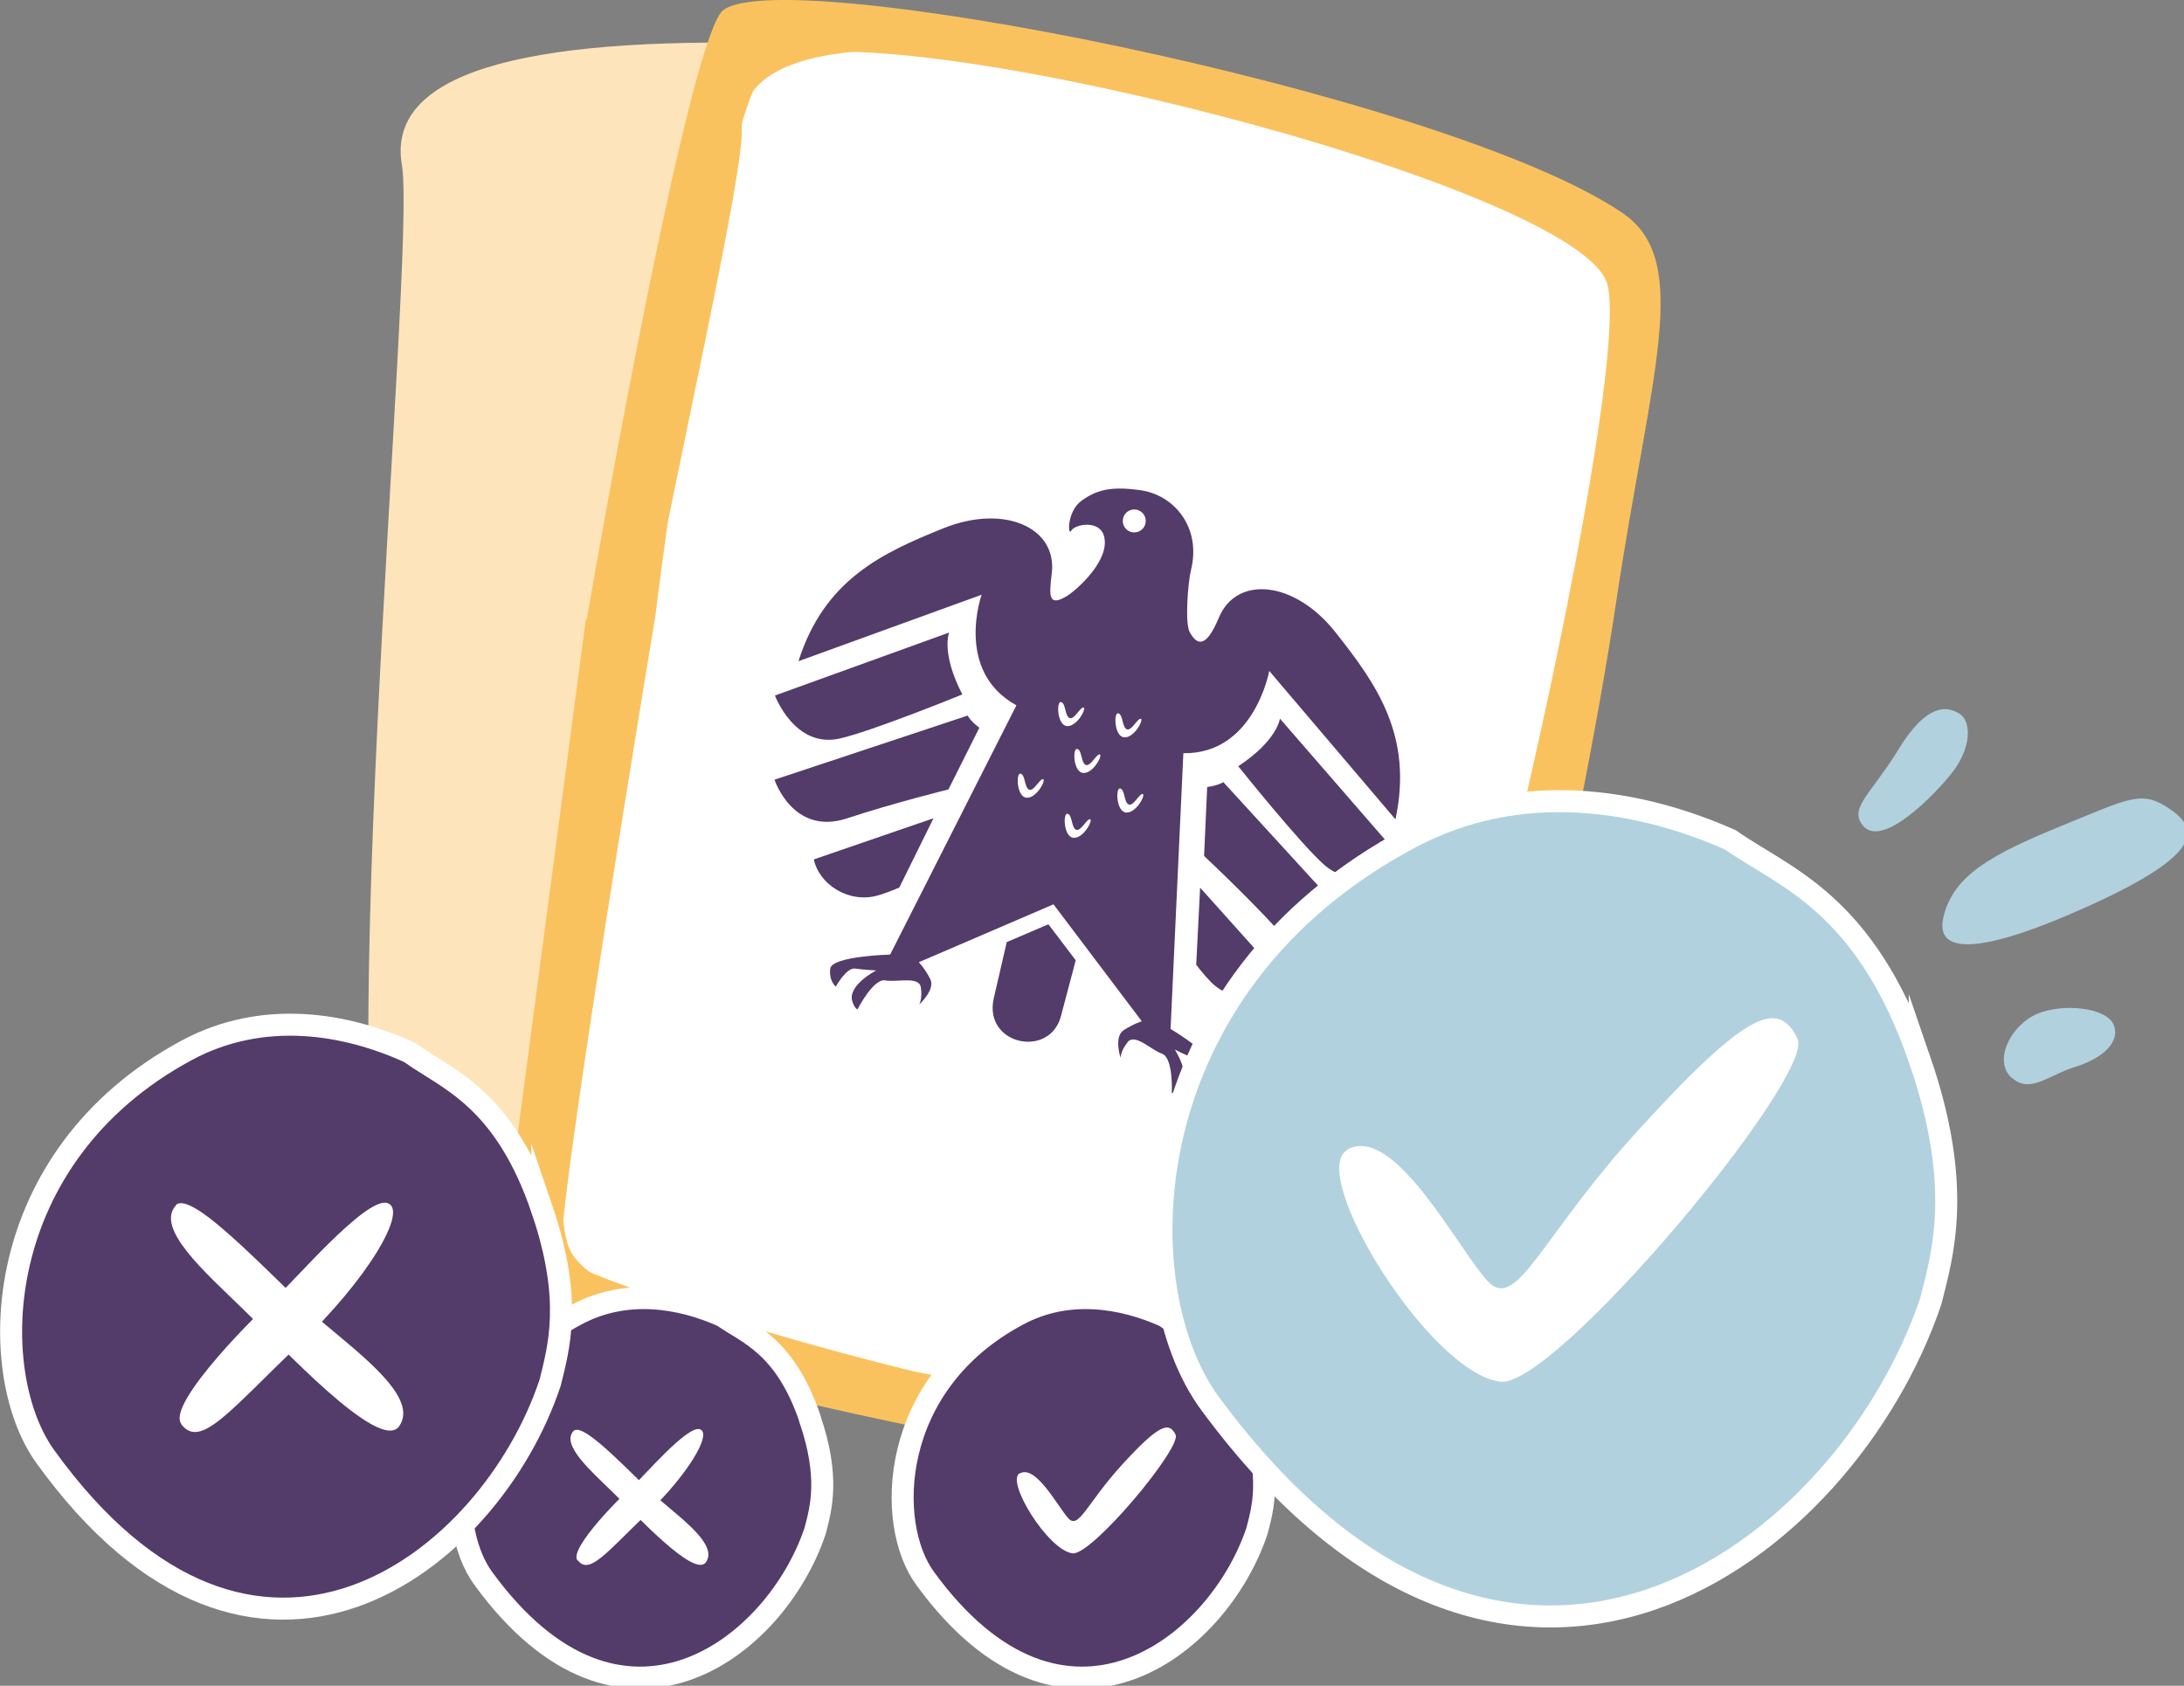 <?xml version="1.0" encoding="UTF-8" standalone="no"?>
<!-- Created with Inkscape (http://www.inkscape.org/) -->

<svg
  
   viewBox="0 0 131.505 101.507"
   version="1.1"
   id="svg1"
   xml:space="preserve"
   xmlns="http://www.w3.org/2000/svg"
   xmlns:svg="http://www.w3.org/2000/svg"><rect x="0" y="0" width="131.505" height="101.507" fill="#808080" stroke="none"/><defs
     id="defs1"><style
       id="style1">
      .st0 {
        fill: #533b6a;
      }
    </style></defs><g
     id="layer1"><g
       id="g1"
       transform="matrix(0.265,0,0,0.265,0.008,1.6816853e-4)"><path
         d="m 301.68,187.26 c -1.8,30.7 -5.7,113.2 -13.7,120.1 -8,7 -180.7,13.3 -197.7,-11.5 -17,-24.8 4.5,-237.8 1,-258.4 -3.5,-20.6 26.4,-29.2 86.1,-27.6 59.7,1.6 124.6,16.8 126.1,30.6 1.5,13.8 -1.8,146.8 -1.8,146.8 z"
         style="fill:#fde4ba;stroke-width:0px"
         id="path1" /><path
         d="m 347.08,207.76 c -6.3,30.1 -27.8,108.6 -36.7,114.4 -8.9,5.7 -169.4,-10.2 -182.6,-37.2 -13.2,-27 39.2,-234.6 38.8,-255.5 -0.5,-20.9 30.4,-25 89.2,-14.7 58.8,10.3 118,34.6 117.4,48.4 -0.6,13.8 -26.2,144.7 -26.2,144.7 v 0 z"
         style="fill:#ffffff;stroke:#fac25e;stroke-width:3.9px;stroke-linecap:round;stroke-linejoin:round"
         id="path2" /><path
         d="m 368.58,48.36 c -40.5,-27.5 -195.9,-58.1 -204.9,-45.4 -7.9,11.3 -26.2,113.5 -30.4,137.8 h -0.2 l -19,143.5 c 0,0 -6.4,18.2 80.1,37 93.7,20.4 105.9,15.8 122.5,3.4 16.6,-12.3 42.7,-135.5 50.5,-187.8 7.8,-52.2 17.5,-77.6 1.4,-88.5 z m -63.6,267.9 c -19.6,24.5 -175.3,-25.3 -177.4,-30.6 -2.1,-5.3 21.3,-145.7 21.3,-145.7 0,0 14.6,-119.2 26.4,-125.8 22.9,-12.7 183.6,27.8 189.9,50.4 6.3,22.5 -40.8,227.2 -60.3,251.7 z"
         style="fill:#fac25e;stroke-width:0px"
         id="path3" /><g
         id="g2"
         transform="matrix(0.269,0.07,-0.07,0.269,176.004,61.633)"
         style="display:inline"><path
           class="st0"
           d="m 212.36,249.93 c 0,0 -2.53,17.65 23.18,46.25 0,0 -65.12,48.65 -88.4,60.35 C 113.88,373.25 87.5,335.61 87.5,335.61 Z"
           id="path1-8" /><path
           class="st0"
           d="m 104.49,402.29 139.59,-90.48 c 0,0 3.47,3.9 11.76,7.2 l -11.76,55.2 c 0,0 -40.43,21.88 -74.25,43.73 -39.1,25.25 -65.34,-15.64 -65.34,-15.64 z"
           id="path2-3" /><path
           class="st0"
           d="m 322.96,530.18 -1.3,-47.23 29.28,-22.66 29.03,22.88 c 0,0 -0.13,33.08 -0.2,47.26 -0.16,36.06 -55.5,38.64 -56.81,-0.25 z"
           id="path3-9" /><path
           class="st0"
           d="m 225.44,461.88 c 0,0 -7.44,6.01 -15.19,10.62 -21.5,12.8 -49.16,3.29 -58.2,-15.26 l 86.16,-57.16 -12.78,61.81 z"
           id="path4-0" /><path
           class="st0"
           d="m 476.19,461.88 c 0,0 7.44,6.01 15.19,10.62 21.5,12.8 49.16,3.29 58.2,-15.26 l -86.16,-57.16 12.78,61.81 z"
           id="path5-5" /><path
           class="st0"
           d="m 491.78,249.93 c 0,0 2.53,17.65 -23.18,46.25 0,0 65.12,48.65 88.4,60.35 33.26,16.72 59.64,-20.92 59.64,-20.92 z"
           id="path6-2" /><path
           class="st0"
           d="M 599.64,402.29 460.05,311.81 c 0,0 -3.47,3.9 -11.76,7.2 l 11.76,55.2 c 0,0 40.43,21.88 74.25,43.73 39.1,25.25 65.34,-15.64 65.34,-15.64 z"
           id="path7-2" /><path
           class="st0"
           d="M 469.12,517.89 422.48,297.16 c 56.31,-13.68 51.01,-82.76 51.01,-82.76 l 130.4,91.43 c -3.07,-69.89 -42.92,-103.16 -86.02,-135.7 -43.1,-32.54 -89.77,-24.62 -95.15,12.18 -2.61,17.85 -7.36,31.33 -20.13,17.78 -5.9,-6.26 -11.68,-39.52 -11.78,-49.3 -0.39,-35.8 -28.51,-56.03 -56.35,-52.86 -24.35,2.78 -34.79,8.79 -44.47,20.41 -9.56,11.47 -3.52,31.55 -1.99,25.81 1.53,-5.74 20.03,-14.7 27.06,-2.32 10.13,17.82 -10.96,48.59 -16.88,54.77 -12.88,13.44 -14.42,2.98 -16.87,-14.9 -5.05,-36.85 -51.65,-45.18 -95.04,-13.02 -43.39,32.16 -83.52,65.08 -87.21,134.94 l 131.2,-90.28 c 0,0 -5.9,66.13 50.29,80.31 l -48.58,223.21 c 0,0 -45.99,13.21 -44.48,23.52 1.51,10.31 8.12,12.99 8.12,12.99 0,0 4.34,-17.48 11.57,-18.26 7.23,-0.78 17.04,-2.84 17.04,-2.84 0,0 -20.11,17.89 -12.36,29.65 3.43,5.2 5.57,4.98 5.57,4.98 0,0 6.11,-27.87 15.97,-28.62 9.86,-0.75 25.93,-10.64 29.66,-1.75 3.73,8.89 2.19,13.83 2.19,13.83 0,0 10.02,-15.21 3.42,-22.53 -6.6,-7.32 -12.43,-10.84 -12.43,-10.84 l 94.62,-73.54 93.97,74.37 c 0,0 -5.86,3.46 -12.52,10.73 -6.66,7.27 3.23,22.56 3.23,22.56 0,0 -1.5,-4.95 2.31,-13.81 3.81,-8.86 19.79,1.17 29.64,2.01 9.86,0.84 15.72,28.76 15.72,28.76 0,0 1.45,1.82 5.62,-4.93 7.4,-11.98 -12.1,-29.76 -12.1,-29.76 0,0 9.79,2.15 17.01,2.99 7.22,0.84 11.41,18.36 11.41,18.36 0,0 6.64,-2.62 8.24,-12.92 1.6,-10.3 -44.28,-23.91 -44.28,-23.91 z M 307.73,364.64 c -8.09,1.69 -13.72,-17.34 -9.94,-17.74 4.13,-0.44 5.79,9.91 10.02,10.84 4.24,0.93 6.28,-10.88 9.01,-11.17 2.73,-0.29 -1,16.38 -9.1,18.08 z m 17.25,-64.99 c -8.09,1.69 -13.72,-17.34 -9.94,-17.74 4.13,-0.44 5.79,9.91 10.02,10.83 4.24,0.93 6.28,-10.88 9.01,-11.17 2.73,-0.29 -1,16.38 -9.1,18.08 z m 1.5,-175.12 c -0.55,-5.16 3.18,-9.79 8.34,-10.34 5.16,-0.55 9.79,3.18 10.34,8.34 0.55,5.16 -3.18,9.79 -8.34,10.34 -5.16,0.55 -9.79,-3.18 -10.34,-8.34 z m 11.03,191.13 c 4.13,-0.44 5.79,9.91 10.02,10.83 4.24,0.93 6.28,-10.88 9.01,-11.17 2.73,-0.29 -1,16.38 -9.1,18.08 -8.09,1.69 -13.72,-17.34 -9.94,-17.74 z m 15.64,71.02 c -8.09,1.69 -13.72,-17.34 -9.94,-17.74 4.13,-0.44 5.79,9.91 10.02,10.84 4.24,0.93 6.28,-10.88 9.01,-11.17 2.73,-0.29 -1,16.38 -9.1,18.08 z m 19.44,-89.91 c -8.09,1.69 -13.72,-17.34 -9.94,-17.74 4.13,-0.44 5.79,9.91 10.02,10.83 4.24,0.93 6.28,-10.88 9.01,-11.17 2.73,-0.29 -1,16.38 -9.1,18.08 z m 16.99,59.1 c -8.09,1.69 -13.72,-17.34 -9.94,-17.74 4.13,-0.44 5.79,9.91 10.02,10.84 4.24,0.93 6.28,-10.88 9.01,-11.17 2.73,-0.29 -1,16.38 -9.1,18.08 z"
           id="path8-7" /></g><path
         d="m 423.08,187.36 c 4.2,5.9 16.5,-6.7 20.6,-12 4.1,-5.3 4.4,-11.4 1.5,-13.2 -2.9,-1.8 -7.4,-2.3 -13.7,7.9 -6.3,10.3 -11.3,13.4 -8.4,17.3 z"
         style="fill:#b2d1de;stroke-width:0px"
         id="path4" /><path
         d="m 441.58,208.26 c 2.3,-9.4 10.9,-14.1 26.8,-20.6 15.9,-6.5 18.3,-8.2 24.8,-3.7 6.5,4.5 7.2,10.2 -18.4,21.8 -25.6,11.6 -35.3,11 -33.2,2.5 z"
         style="fill:#b2d1de;stroke-width:0px"
         id="path5" /><path
         d="m 456.98,244.86 c -4.2,-4 0,-12 5.9,-14.5 6,-2.5 15.9,-1.4 17.4,2.6 1.5,4.1 -3,7.7 -8.9,9.5 -5.9,1.8 -10.2,6.2 -14.3,2.4 z"
         style="fill:#b2d1de;stroke-width:0px"
         id="path6" /><path
         d="m 183.98,322.26 c -5.7,-16.7 -14.3,-19.3 -19.8,-23.2 -9.6,-4.3 -22,-6.4 -33.3,-0.3 -29.4,15.6 -30.2,47.5 -21.1,59.9 31.4,43.1 66.5,15.8 75.4,-10.8 1.3,-5 3.4,-12.1 -1.2,-25.5 v 0 z"
         style="fill:#533b6a;stroke:#ffffff;stroke-width:5px;stroke-miterlimit:10"
         id="path15" /><path
         d="m 284.38,322.26 c -5.7,-16.7 -14.3,-19.3 -19.8,-23.2 -9.6,-4.3 -22,-6.4 -33.3,-0.3 -29.4,15.6 -30.2,47.5 -21.1,59.9 31.4,43.1 66.5,15.8 75.4,-10.8 1.3,-5 3.4,-12.1 -1.2,-25.5 v 0 z"
         style="fill:#533b6a;stroke:#ffffff;stroke-width:5px;stroke-miterlimit:10"
         id="path16" /><path
         d="m 231.78,334.76 c 3.6,-1.9 8.5,7.5 10.9,10.2 2.4,2.7 4.1,-3.2 12.2,-12.1 8.6,-9.4 10.7,-9.8 12.2,-6.9 1.5,2.9 -19,27.5 -23.4,27 -5.6,-0.7 -15.3,-16.5 -12,-18.2 z"
         style="fill:#ffffff;stroke-width:0px"
         id="path17" /><path
         d="m 130.28,325.16 c 2.3,-2.4 14.2,11 19.8,15.8 5.6,4.8 12.9,10.2 10.3,14 -2.6,3.8 -16.2,-11.1 -21.2,-15.9 -4.9,-4.8 -11.8,-10.8 -8.9,-13.9 z"
         style="fill:#ffffff;stroke-width:0px"
         id="path18" /><path
         d="m 131.18,354.56 c -2.1,-2.7 10.8,-15.5 12.9,-17.2 2,-1.7 12,-13.5 14.9,-12.6 2.9,0.9 -2.7,10.3 -11.9,19.1 -9.2,8.8 -13.2,14.1 -15.8,10.7 z"
         style="fill:#ffffff;stroke-width:0px"
         id="path19" /><path
         d="m 436.18,240.86 c -12.4,-36 -31,-41.5 -43,-50 -20.9,-9.3 -47.7,-13.7 -72.4,-0.7 -63.8,33.6 -65.5,102 -45.9,128.7 68.2,92.6 144.5,34 163.8,-23.2 2.7,-10.7 7.4,-26 -2.5,-54.8 z"
         style="fill:#b2d1de;stroke:#ffffff;stroke-width:5px;stroke-miterlimit:10"
         id="path20" /><path
         d="m 123.18,274.96 c -8.7,-25.7 -21.7,-29.7 -30.1,-35.8 -14.6,-6.7 -33.4,-9.8 -50.7,-0.5 -44.7,24.1 -45.9,73 -32.2,92.2 47.7,66.3 101.2,24.3 114.8,-16.7 1.9,-7.8 5.2,-18.6 -1.8,-39.2 z"
         style="fill:#533b6a;stroke:#ffffff;stroke-width:5px;stroke-miterlimit:10"
         id="path21" /><path
         d="m 306.18,261.16 c 10.5,-5.6 24.5,21.6 31.5,29.6 6.9,8 11.9,-9.4 35.4,-34.9 24.8,-27.1 31.1,-28.3 35.3,-19.9 4.3,8.3 -55.1,79.5 -67.5,78 -16.2,-2 -44.2,-47.7 -34.7,-52.7 v 0 z"
         style="fill:#ffffff;stroke-width:0px"
         id="path22" /><path
         d="m 39.88,273.86 c 3.8,-4 23.9,18.6 33.4,26.6 9.5,8 21.8,17.3 17.4,23.6 -4.4,6.3 -27.4,-18.8 -35.7,-26.8 -8.3,-8.1 -19.9,-18.2 -15,-23.4 z"
         style="fill:#ffffff;stroke-width:0px"
         id="path23" /><path
         d="m 41.18,323.56 c -3.6,-4.6 18.3,-26.2 21.7,-29 3.4,-2.8 20.2,-22.7 25.1,-21.2 4.9,1.5 -4.5,17.4 -20.1,32.2 -15.6,14.8 -22.3,23.8 -26.7,18.1 z"
         style="fill:#ffffff;stroke-width:0px"
         id="path24" /></g></g></svg>
